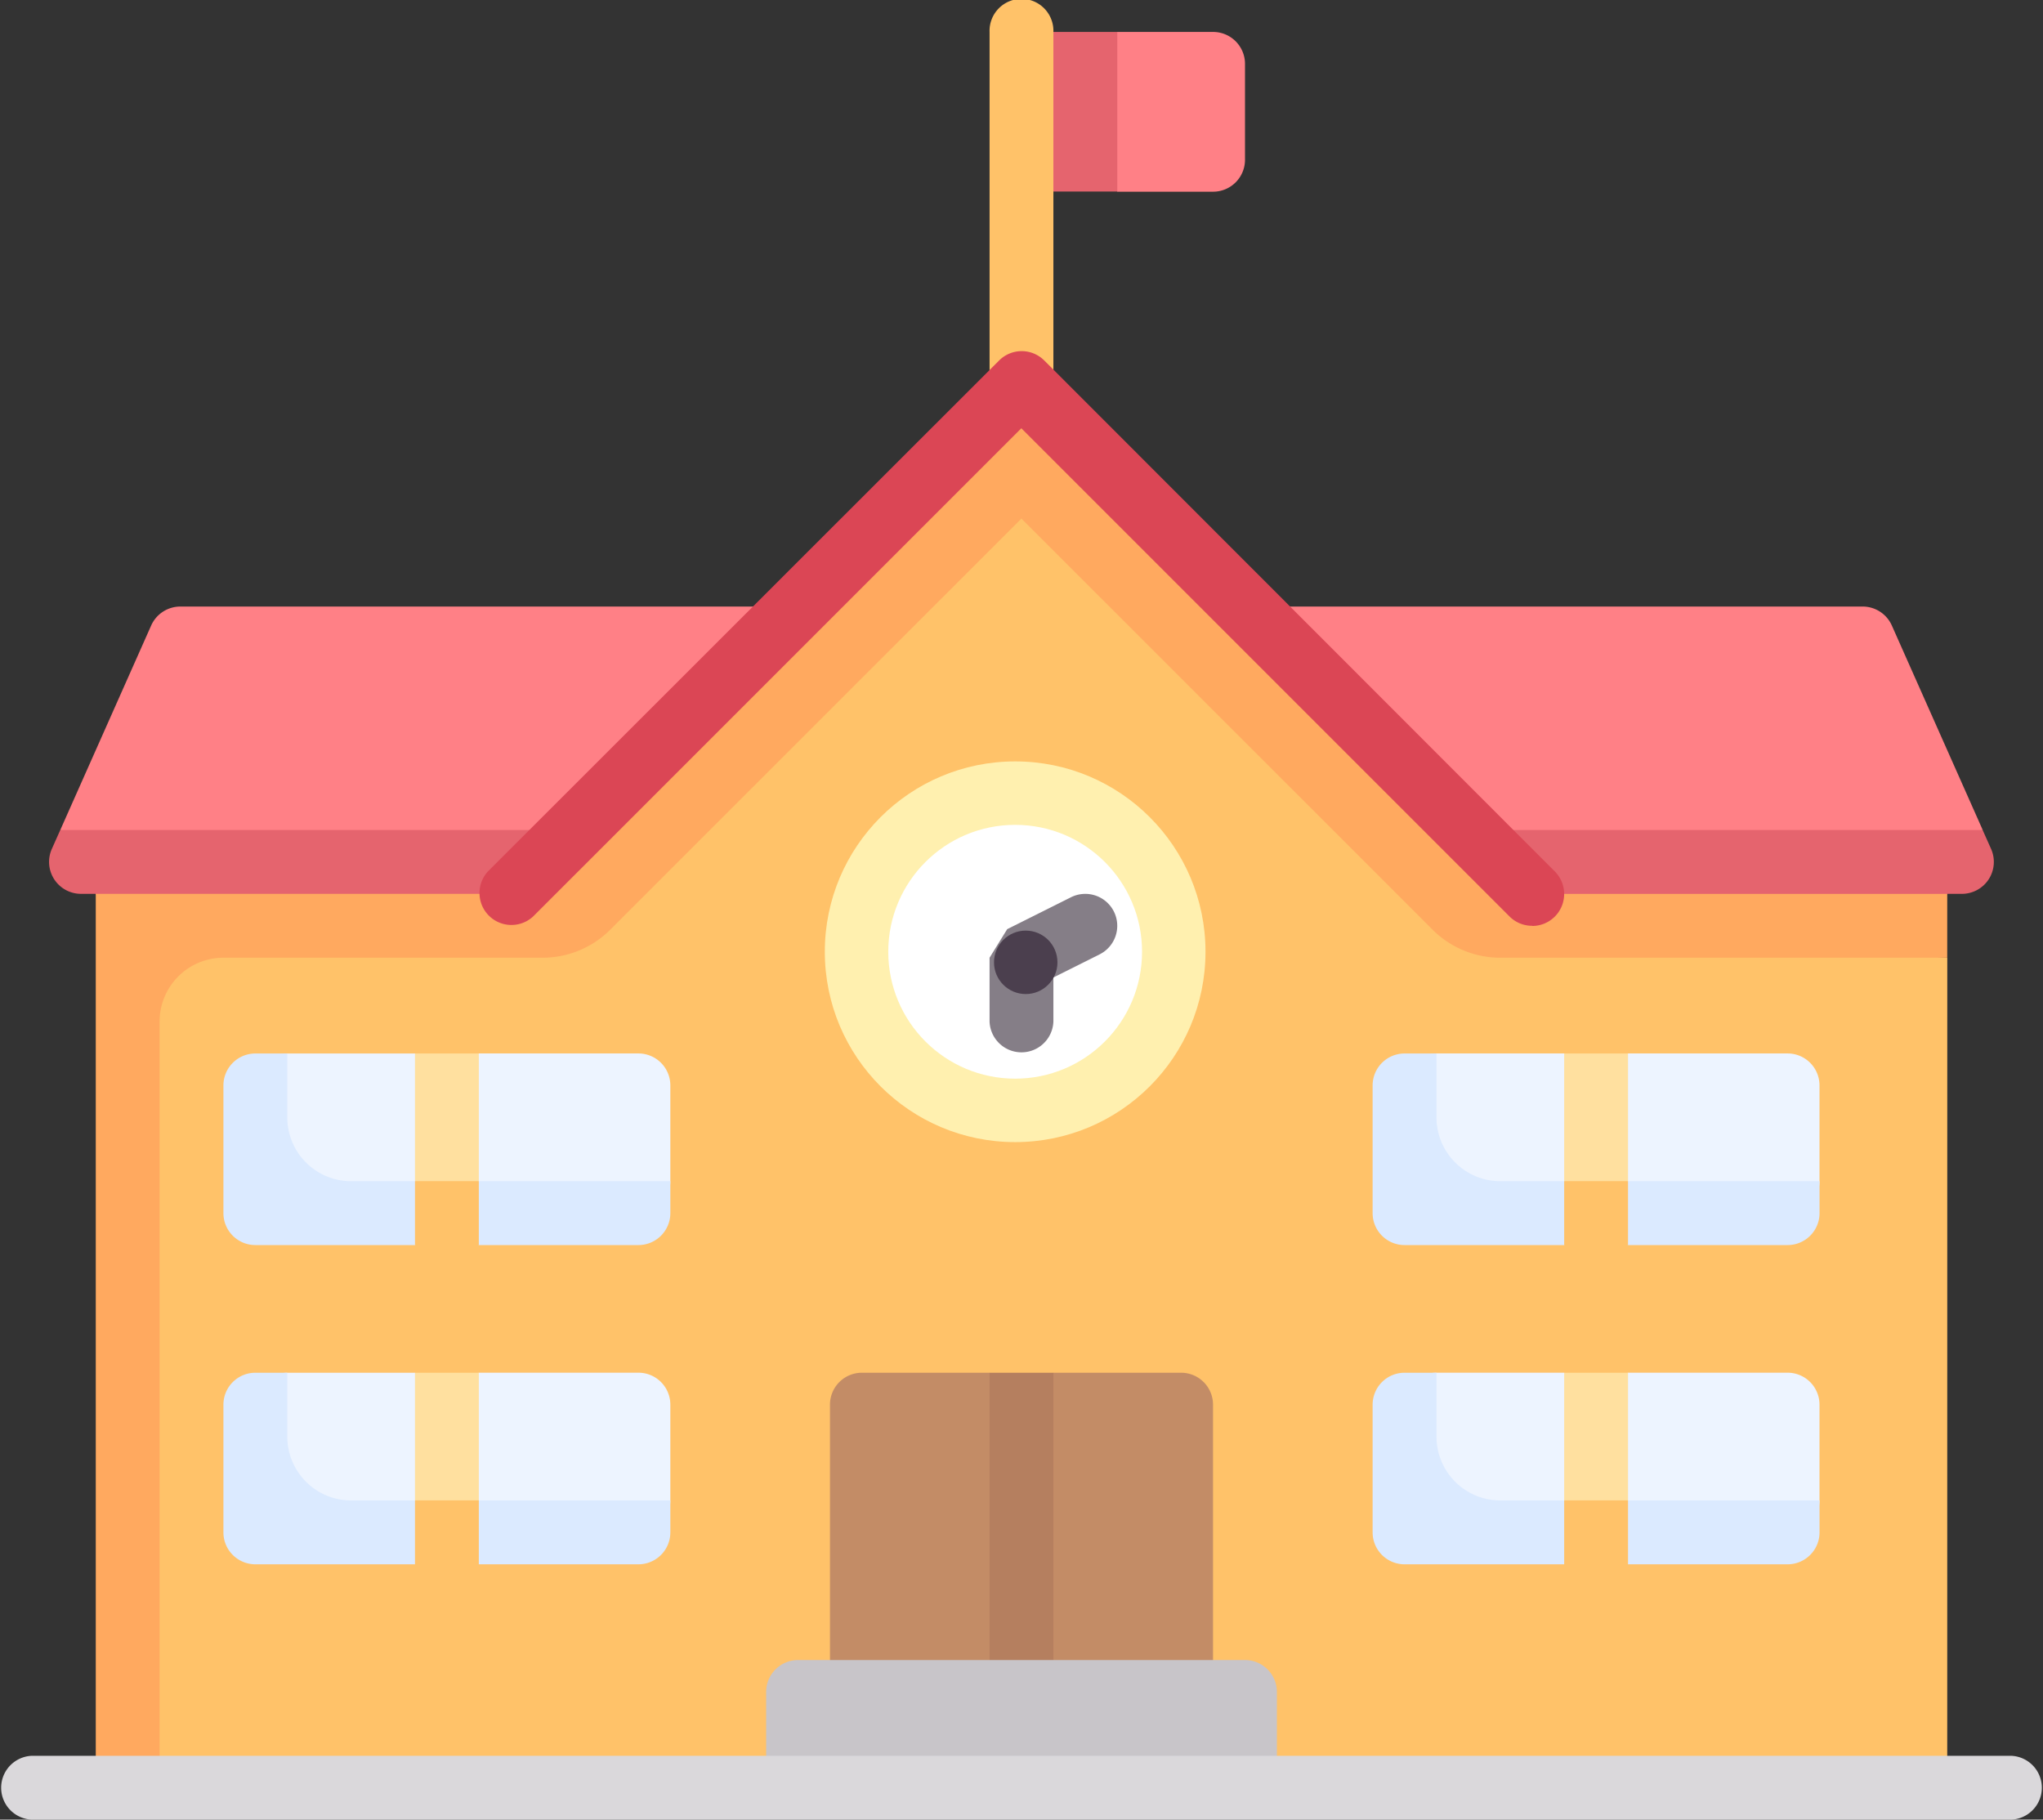 <svg xmlns="http://www.w3.org/2000/svg" width="48.3" height="43.017" viewBox="0 0 48.3 43.017">
  <rect x="0" y="0" width="48.3" height="43.017" fill="#333333" stroke="none"/>
  <g id="ic-school" transform="translate(0 -28)">
    <path id="Path_756" data-name="Path 756" d="M272.5,36.849v2.028l.708.9h2.264a.755.755,0,0,0,.755-.755V36.755a.755.755,0,0,0-.755-.755h-2.264Z" transform="translate(-246.793 -7.245)" fill="#ff8086"/>
    <path id="Path_757" data-name="Path 757" d="M256,36h2.264v3.773H256Z" transform="translate(-231.85 -7.245)" fill="#e5646e"/>
    <path id="Path_758" data-name="Path 758" d="M249.509,37.056H248v-8.3a.755.755,0,1,1,1.509,0Z" transform="translate(-224.605)" fill="#ffc269"/>
    <path id="Path_759" data-name="Path 759" d="M57.722,180H17.949a.755.755,0,0,0-.69.448l-2.149,4.835,1.923.613H58.825l1.735-.613-2.149-4.835A.755.755,0,0,0,57.722,180Z" transform="translate(-13.685 -137.661)" fill="#ff8086"/>
    <path id="Path_760" data-name="Path 760" d="M58.214,236.448l-.2-.448H12.566l-.2.448a.755.755,0,0,0,.69,1.061H13.4l.5.708H56.579l.6-.708h.348A.755.755,0,0,0,58.214,236.448Z" transform="translate(-11.141 -188.378)" fill="#e5646e"/>
    <path id="Path_761" data-name="Path 761" d="M76.527,175.018H33.667V154.641h8.9l12.075-10.974,12.075,10.974,9.811.755Z" transform="translate(-30.491 -104.755)" fill="#ffc269"/>
    <path id="Path_762" data-name="Path 762" d="M208,372.755V380.3h9.056v-7.547A.755.755,0,0,0,216.3,372h-3.019l-.723.818-.786-.818h-3.019A.755.755,0,0,0,208,372.755Z" transform="translate(-188.378 -311.548)" fill="#c38c66"/>
    <path id="Path_763" data-name="Path 763" d="M248,372h1.509v7.547H248Z" transform="translate(-224.605 -311.548)" fill="#b57f5f"/>
    <circle id="Ellipse_52" data-name="Ellipse 52" cx="4.5" cy="4.5" r="4.5" transform="translate(19.5 46)" fill="#fff0af"/>
    <circle id="Ellipse_53" data-name="Ellipse 53" cx="3" cy="3" r="3" transform="translate(21 47.5)" fill="#fff"/>
    <path id="Path_764" data-name="Path 764" d="M250.939,252.421a.756.756,0,0,0-1.013-.338l-1.509.755-.417.675v1.509a.755.755,0,0,0,1.509,0V253.98l1.092-.546A.755.755,0,0,0,250.939,252.421Z" transform="translate(-224.605 -202.872)" fill="#857e87"/>
    <path id="Path_765" data-name="Path 765" d="M192,444.755v2.264h12.075v-2.264a.755.755,0,0,0-.755-.755H192.755A.755.755,0,0,0,192,444.755Z" transform="translate(-173.887 -376.756)" fill="#c8c5c9"/>
    <path id="Path_766" data-name="Path 766" d="M57.961,136.075,45.886,124,33.811,136.075H24v21.131h1.509V139.094a1.509,1.509,0,0,1,1.509-1.509h7.546a2.265,2.265,0,0,0,1.6-.663l9.72-9.719,9.72,9.719a2.265,2.265,0,0,0,1.6.663H67.772v-1.509H57.961Z" transform="translate(-21.736 -86.944)" fill="#ffa95f"/>
    <path id="Path_767" data-name="Path 767" d="M144.9,129.584a.752.752,0,0,1-.534-.221l-11.541-11.541-11.541,11.541a.755.755,0,0,1-1.067-1.067L132.3,116.22a.754.754,0,0,1,1.067,0L145.438,128.3a.755.755,0,0,1-.534,1.288Z" transform="translate(-108.679 -79.698)" fill="#db4655"/>
    <path id="Path_768" data-name="Path 768" d="M47.545,469.509H.755a.755.755,0,0,1,0-1.509H47.545a.755.755,0,0,1,0,1.509Z" transform="translate(0 -398.492)" fill="#dad8db"/>
    <path id="Path_769" data-name="Path 769" d="M64.755,375.773h8.3a.755.755,0,0,0,.755-.755v-2.264a.755.755,0,0,0-.755-.755H69.283l-.786.535L67.773,372H64.755a.755.755,0,0,0-.755.755v2.264A.755.755,0,0,0,64.755,375.773Z" transform="translate(-57.962 -311.548)" fill="#edf4ff"/>
    <path id="Path_770" data-name="Path 770" d="M57.509,373.509V372h-.755a.755.755,0,0,0-.755.755v3.019a.755.755,0,0,0,.755.755h3.773l.755-.436.755.436h3.773a.755.755,0,0,0,.755-.755v-.755H59.019A1.509,1.509,0,0,1,57.509,373.509Z" transform="translate(-50.717 -311.548)" fill="#dbeaff"/>
    <path id="Path_771" data-name="Path 771" d="M104.719,375.467l-.719-.448V372h1.509v3.019Z" transform="translate(-94.189 -311.548)" fill="#ffe09f"/>
    <path id="Path_772" data-name="Path 772" d="M104,404h1.509v1.509H104Z" transform="translate(-94.189 -340.53)" fill="#ffc269"/>
    <circle id="Ellipse_54" data-name="Ellipse 54" cx="0.75" cy="0.75" r="0.75" transform="translate(23.5 50)" fill="#4b3f4e"/>
    <path id="Path_773" data-name="Path 773" d="M64.755,295.773h8.3a.755.755,0,0,0,.755-.755v-2.264a.755.755,0,0,0-.755-.755H69.283l-.786.535L67.773,292H64.755a.755.755,0,0,0-.755.755v2.264A.755.755,0,0,0,64.755,295.773Z" transform="translate(-57.962 -239.095)" fill="#edf4ff"/>
    <path id="Path_774" data-name="Path 774" d="M57.509,293.509V292h-.755a.755.755,0,0,0-.755.755v3.019a.755.755,0,0,0,.755.755h3.773l.755-.436.755.436h3.773a.755.755,0,0,0,.755-.755v-.755H59.019A1.509,1.509,0,0,1,57.509,293.509Z" transform="translate(-50.717 -239.095)" fill="#dbeaff"/>
    <path id="Path_775" data-name="Path 775" d="M104.719,295.467l-.719-.448V292h1.509v3.019Z" transform="translate(-94.189 -239.095)" fill="#ffe09f"/>
    <path id="Path_776" data-name="Path 776" d="M104,324h1.509v1.509H104Z" transform="translate(-94.189 -268.077)" fill="#ffc269"/>
    <path id="Path_777" data-name="Path 777" d="M352.755,375.773h8.3a.755.755,0,0,0,.755-.755v-2.264a.755.755,0,0,0-.755-.755h-3.773l-.786.535-.723-.535h-3.019a.755.755,0,0,0-.755.755v2.264A.755.755,0,0,0,352.755,375.773Z" transform="translate(-318.794 -311.548)" fill="#edf4ff"/>
    <path id="Path_778" data-name="Path 778" d="M345.509,373.509V372h-.755a.755.755,0,0,0-.755.755v3.019a.755.755,0,0,0,.755.755h3.773l.755-.436.755.436h3.773a.755.755,0,0,0,.755-.755v-.755h-7.547A1.509,1.509,0,0,1,345.509,373.509Z" transform="translate(-311.548 -311.548)" fill="#dbeaff"/>
    <path id="Path_779" data-name="Path 779" d="M392.719,375.467l-.719-.448V372h1.509v3.019Z" transform="translate(-355.02 -311.548)" fill="#ffe09f"/>
    <path id="Path_780" data-name="Path 780" d="M392,404h1.509v1.509H392Z" transform="translate(-355.02 -340.53)" fill="#ffc269"/>
    <path id="Path_781" data-name="Path 781" d="M352.755,295.773h8.3a.755.755,0,0,0,.755-.755v-2.264a.755.755,0,0,0-.755-.755h-3.773l-.786.535-.723-.535h-3.019a.755.755,0,0,0-.755.755v2.264A.755.755,0,0,0,352.755,295.773Z" transform="translate(-318.794 -239.095)" fill="#edf4ff"/>
    <path id="Path_782" data-name="Path 782" d="M345.509,293.509V292h-.755a.755.755,0,0,0-.755.755v3.019a.755.755,0,0,0,.755.755h3.773l.755-.436.755.436h3.773a.755.755,0,0,0,.755-.755v-.755h-7.547A1.509,1.509,0,0,1,345.509,293.509Z" transform="translate(-311.548 -239.095)" fill="#dbeaff"/>
    <path id="Path_783" data-name="Path 783" d="M392.719,295.467l-.719-.448V292h1.509v3.019Z" transform="translate(-355.02 -239.095)" fill="#ffe09f"/>
    <path id="Path_784" data-name="Path 784" d="M392,324h1.509v1.509H392Z" transform="translate(-355.02 -268.077)" fill="#ffc269"/>
  </g>
</svg>
